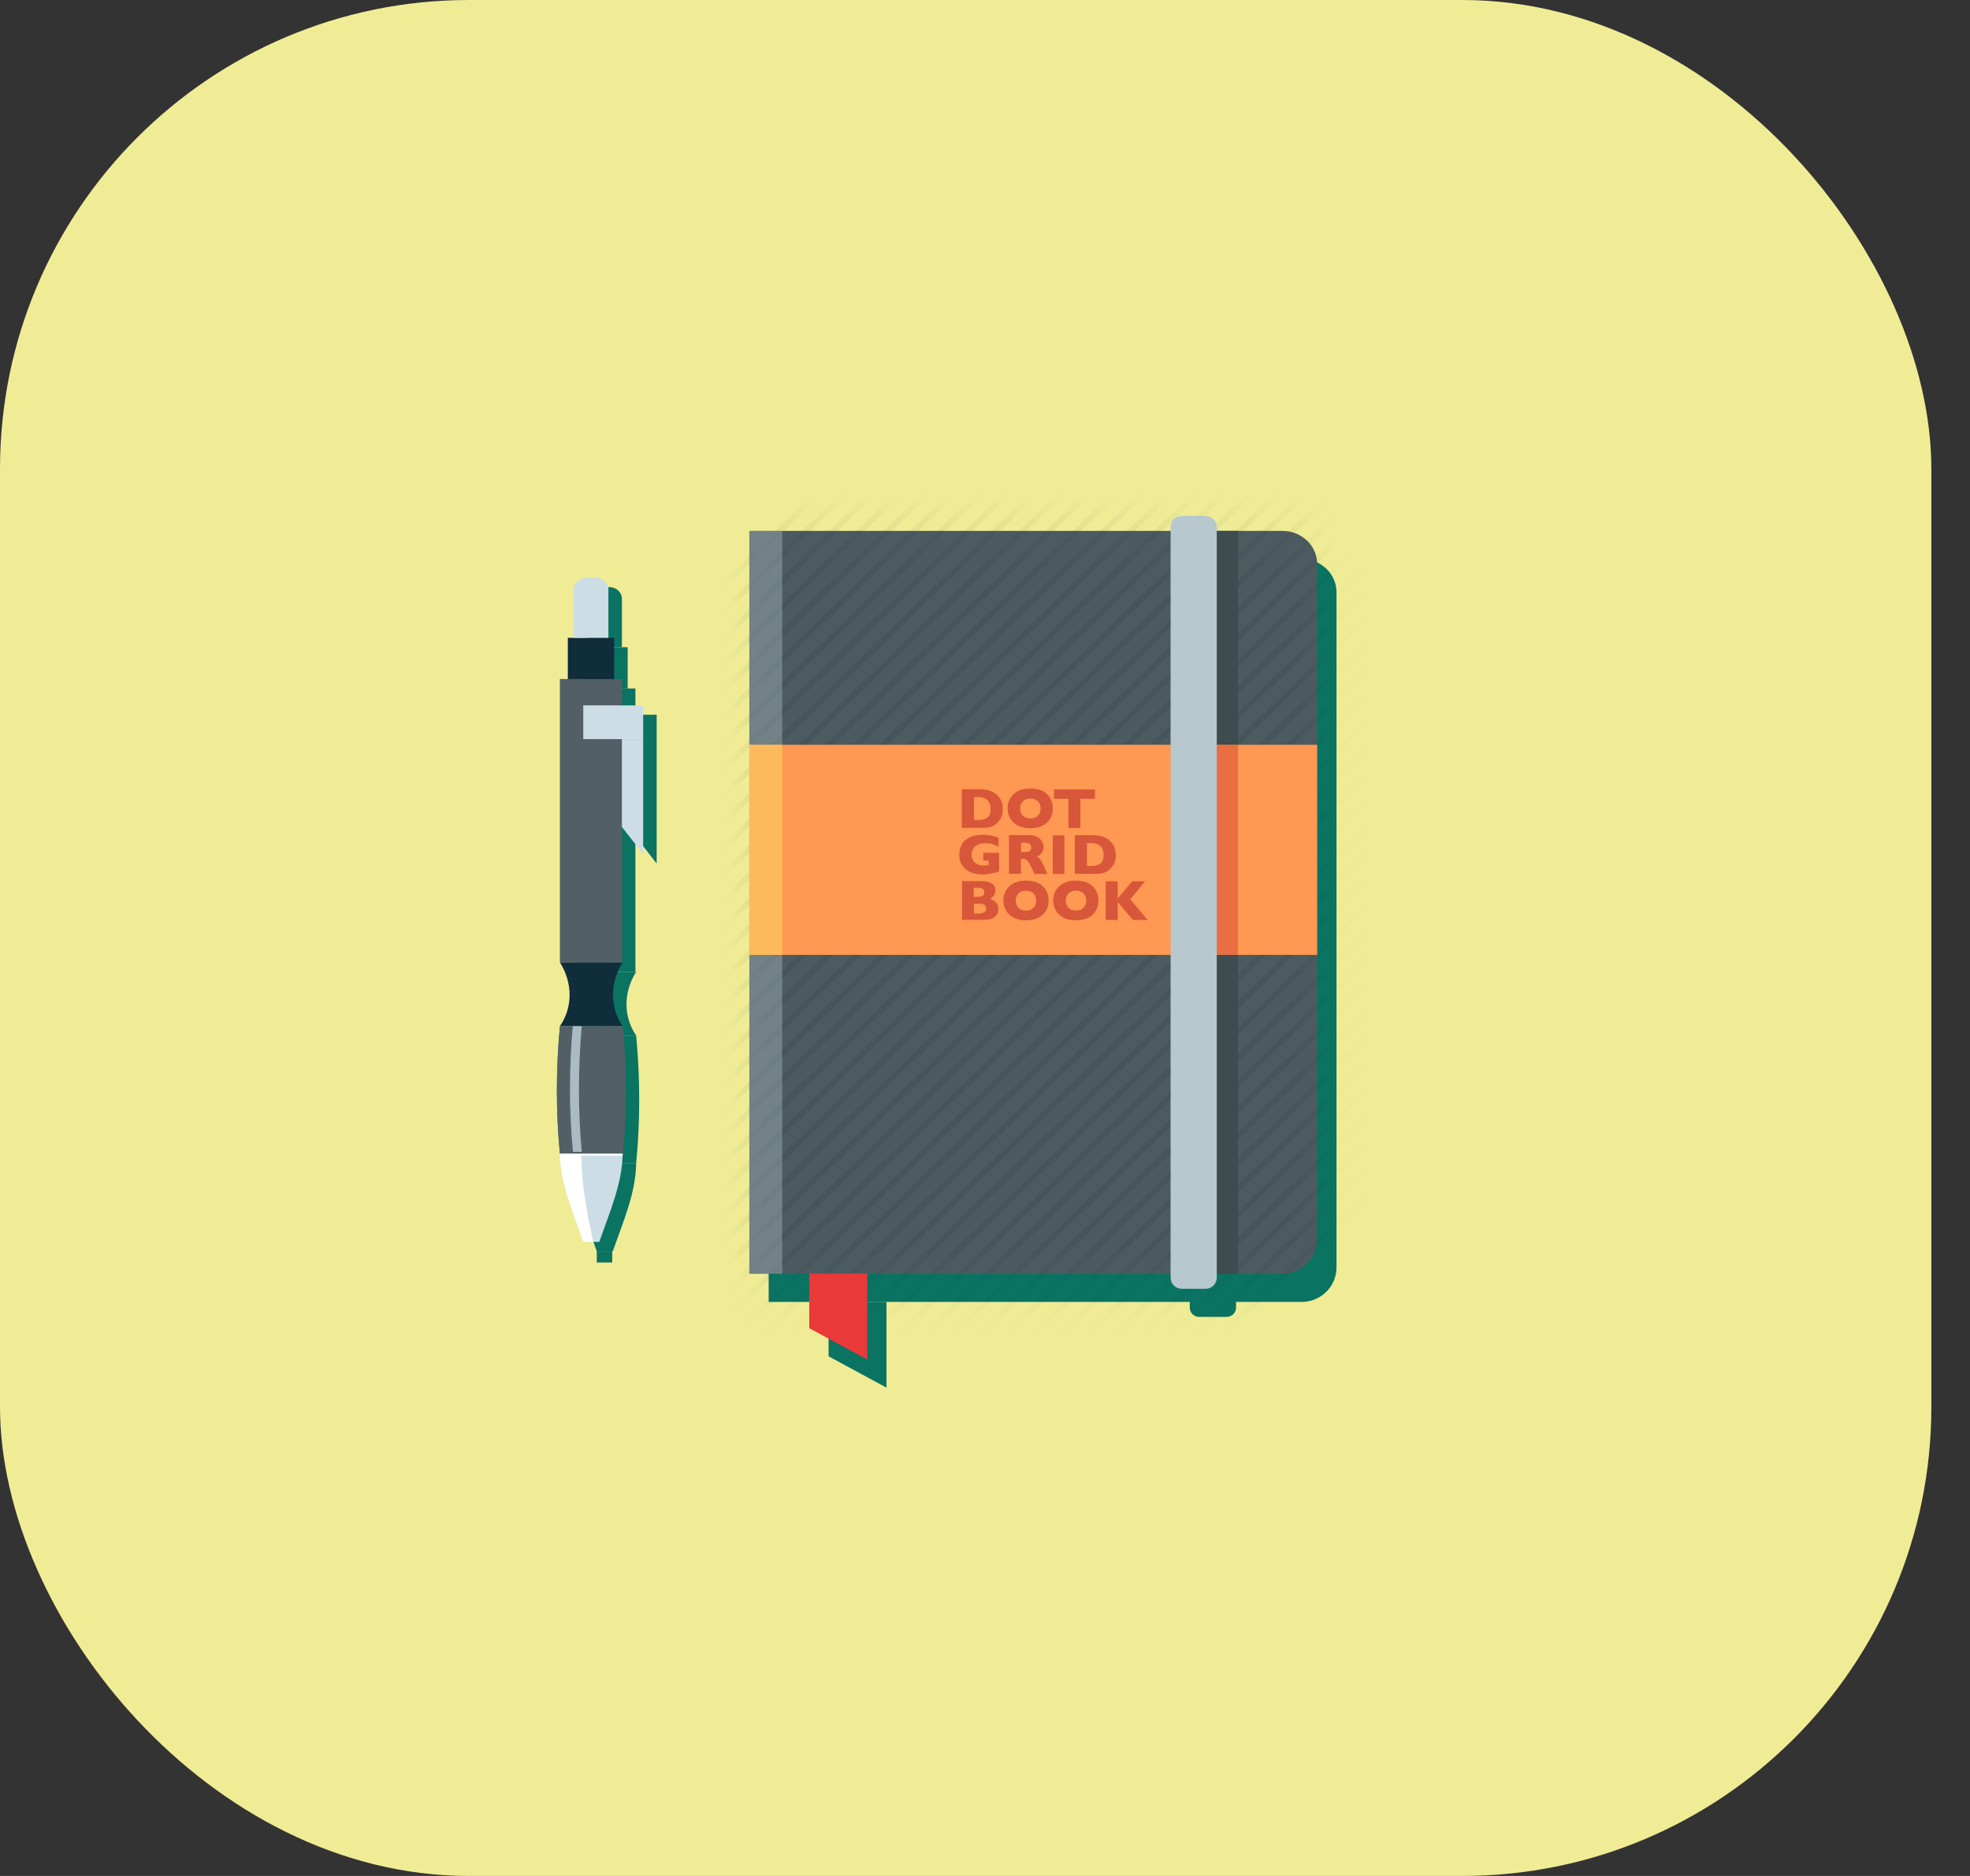 <svg width="42" height="40" viewBox="0 0 42 40" fill="none" xmlns="http://www.w3.org/2000/svg">
<rect x="0" y="0" width="42" height="40" fill="#333333" stroke="none"/>
<g clip-path="url(#clip0_43_1084)">
<path d="M41.176 0H0V40H41.176V0Z" fill="#F0EC95"/>
<path d="M27.753 27.76H16.388V11.92H27.753C28.161 11.92 28.494 12.232 28.494 12.628V27.028C28.494 27.428 28.161 27.76 27.753 27.76Z" fill="#0A7362"/>
<path d="M26.147 28.08H25.571C25.455 28.08 25.365 27.992 25.365 27.88V11.8C25.365 11.688 25.455 11.6 25.571 11.6H26.147C26.262 11.6 26.353 11.688 26.353 11.8V27.88C26.353 27.992 26.262 28.08 26.147 28.08Z" fill="#0A7362"/>
<path d="M18.9 29.588L17.665 28.92V27.76H18.9V29.588Z" fill="#0A7362"/>
<path d="M27.341 27.16H15.976V11.32H27.341C27.749 11.32 28.082 11.632 28.082 12.028V26.428C28.082 26.828 27.749 27.16 27.341 27.16Z" fill="#4C5B60"/>
<mask id="mask0_43_1084" style="mask-type:alpha" maskUnits="userSpaceOnUse" x="15" y="11" width="14" height="17">
<path d="M27.341 27.24H15.976V11.4H27.341C27.749 11.4 28.082 11.712 28.082 12.108V26.508C28.082 26.908 27.749 27.24 27.341 27.24Z" fill="white"/>
</mask>
<g mask="url(#mask0_43_1084)">
<path opacity="0.11" d="M14.922 39.344C14.906 39.344 14.889 39.34 14.877 39.328C14.852 39.304 14.852 39.268 14.877 39.244L29.058 25.472C29.083 25.448 29.12 25.448 29.145 25.472C29.169 25.496 29.169 25.532 29.145 25.556L14.968 39.328C14.955 39.34 14.939 39.344 14.922 39.344Z" fill="#102D3B"/>
<path opacity="0.11" d="M14.922 38.784C14.906 38.784 14.889 38.78 14.877 38.768C14.852 38.744 14.852 38.708 14.877 38.684L29.058 24.912C29.083 24.888 29.12 24.888 29.145 24.912C29.169 24.936 29.169 24.972 29.145 24.996L14.968 38.768C14.955 38.78 14.939 38.784 14.922 38.784Z" fill="#102D3B"/>
<path opacity="0.11" d="M14.922 38.224C14.906 38.224 14.889 38.22 14.877 38.208C14.852 38.184 14.852 38.148 14.877 38.124L29.058 24.352C29.083 24.328 29.12 24.328 29.145 24.352C29.169 24.376 29.169 24.412 29.145 24.436L14.968 38.208C14.955 38.22 14.939 38.224 14.922 38.224Z" fill="#102D3B"/>
<path opacity="0.11" d="M14.922 37.664C14.906 37.664 14.889 37.66 14.877 37.648C14.852 37.624 14.852 37.588 14.877 37.564L29.058 23.792C29.083 23.768 29.12 23.768 29.145 23.792C29.169 23.816 29.169 23.852 29.145 23.876L14.968 37.648C14.955 37.66 14.939 37.664 14.922 37.664Z" fill="#102D3B"/>
<path opacity="0.11" d="M14.922 37.104C14.906 37.104 14.889 37.1 14.877 37.088C14.852 37.064 14.852 37.028 14.877 37.004L29.058 23.232C29.083 23.208 29.12 23.208 29.145 23.232C29.169 23.256 29.169 23.292 29.145 23.316L14.968 37.088C14.955 37.1 14.939 37.104 14.922 37.104Z" fill="#102D3B"/>
<path opacity="0.11" d="M14.922 36.544C14.906 36.544 14.889 36.54 14.877 36.528C14.852 36.504 14.852 36.468 14.877 36.444L29.058 22.672C29.083 22.648 29.12 22.648 29.145 22.672C29.169 22.696 29.169 22.732 29.145 22.756L14.968 36.528C14.955 36.54 14.939 36.544 14.922 36.544Z" fill="#102D3B"/>
<path opacity="0.11" d="M14.922 35.984C14.906 35.984 14.889 35.98 14.877 35.968C14.852 35.944 14.852 35.908 14.877 35.884L29.058 22.112C29.083 22.088 29.12 22.088 29.145 22.112C29.169 22.136 29.169 22.172 29.145 22.196L14.968 35.968C14.955 35.98 14.939 35.984 14.922 35.984Z" fill="#102D3B"/>
<path opacity="0.11" d="M14.922 35.424C14.906 35.424 14.889 35.42 14.877 35.408C14.852 35.384 14.852 35.348 14.877 35.324L29.058 21.552C29.083 21.528 29.12 21.528 29.145 21.552C29.169 21.576 29.169 21.612 29.145 21.636L14.968 35.408C14.955 35.42 14.939 35.424 14.922 35.424Z" fill="#102D3B"/>
<path opacity="0.11" d="M14.922 34.864C14.906 34.864 14.889 34.86 14.877 34.848C14.852 34.824 14.852 34.788 14.877 34.764L29.058 20.992C29.083 20.968 29.12 20.968 29.145 20.992C29.169 21.016 29.169 21.052 29.145 21.076L14.968 34.848C14.955 34.86 14.939 34.864 14.922 34.864Z" fill="#102D3B"/>
<path opacity="0.11" d="M14.922 34.304C14.906 34.304 14.889 34.3 14.877 34.288C14.852 34.264 14.852 34.228 14.877 34.204L29.058 20.432C29.083 20.408 29.12 20.408 29.145 20.432C29.169 20.456 29.169 20.492 29.145 20.516L14.968 34.288C14.955 34.3 14.939 34.304 14.922 34.304Z" fill="#102D3B"/>
<path opacity="0.11" d="M14.922 33.744C14.906 33.744 14.889 33.74 14.877 33.728C14.852 33.704 14.852 33.668 14.877 33.644L29.058 19.872C29.083 19.848 29.12 19.848 29.145 19.872C29.169 19.896 29.169 19.932 29.145 19.956L14.968 33.728C14.955 33.74 14.939 33.744 14.922 33.744Z" fill="#102D3B"/>
<path opacity="0.11" d="M14.922 33.184C14.906 33.184 14.889 33.18 14.877 33.168C14.852 33.144 14.852 33.108 14.877 33.084L29.058 19.312C29.083 19.288 29.12 19.288 29.145 19.312C29.169 19.336 29.169 19.372 29.145 19.396L14.968 33.168C14.955 33.18 14.939 33.184 14.922 33.184Z" fill="#102D3B"/>
<path opacity="0.11" d="M14.922 32.624C14.906 32.624 14.889 32.62 14.877 32.608C14.852 32.584 14.852 32.548 14.877 32.524L29.058 18.752C29.083 18.728 29.12 18.728 29.145 18.752C29.169 18.776 29.169 18.812 29.145 18.836L14.968 32.608C14.955 32.62 14.939 32.624 14.922 32.624Z" fill="#102D3B"/>
<path opacity="0.11" d="M14.922 32.064C14.906 32.064 14.889 32.06 14.877 32.048C14.852 32.024 14.852 31.988 14.877 31.964L29.058 18.192C29.083 18.168 29.12 18.168 29.145 18.192C29.169 18.216 29.169 18.252 29.145 18.276L14.968 32.048C14.955 32.06 14.939 32.064 14.922 32.064Z" fill="#102D3B"/>
<path opacity="0.11" d="M14.922 31.504C14.906 31.504 14.889 31.5 14.877 31.488C14.852 31.464 14.852 31.428 14.877 31.404L29.058 17.632C29.083 17.608 29.12 17.608 29.145 17.632C29.169 17.656 29.169 17.692 29.145 17.716L14.968 31.488C14.955 31.5 14.939 31.504 14.922 31.504Z" fill="#102D3B"/>
<path opacity="0.11" d="M14.922 30.944C14.906 30.944 14.889 30.94 14.877 30.928C14.852 30.904 14.852 30.868 14.877 30.844L29.058 17.072C29.083 17.048 29.12 17.048 29.145 17.072C29.169 17.096 29.169 17.132 29.145 17.156L14.968 30.928C14.955 30.94 14.939 30.944 14.922 30.944Z" fill="#102D3B"/>
<path opacity="0.11" d="M14.922 30.384C14.906 30.384 14.889 30.38 14.877 30.368C14.852 30.344 14.852 30.308 14.877 30.284L29.058 16.512C29.083 16.488 29.12 16.488 29.145 16.512C29.169 16.536 29.169 16.572 29.145 16.596L14.968 30.368C14.955 30.38 14.939 30.384 14.922 30.384Z" fill="#102D3B"/>
<path opacity="0.11" d="M14.922 29.824C14.906 29.824 14.889 29.82 14.877 29.808C14.852 29.784 14.852 29.748 14.877 29.724L29.058 15.952C29.083 15.928 29.12 15.928 29.145 15.952C29.169 15.976 29.169 16.012 29.145 16.036L14.968 29.808C14.955 29.82 14.939 29.824 14.922 29.824Z" fill="#102D3B"/>
<path opacity="0.11" d="M14.922 29.264C14.906 29.264 14.889 29.26 14.877 29.248C14.852 29.224 14.852 29.188 14.877 29.164L29.058 15.392C29.083 15.368 29.12 15.368 29.145 15.392C29.169 15.416 29.169 15.452 29.145 15.476L14.968 29.248C14.955 29.26 14.939 29.264 14.922 29.264Z" fill="#102D3B"/>
<path opacity="0.11" d="M14.922 28.704C14.906 28.704 14.889 28.7 14.877 28.688C14.852 28.664 14.852 28.628 14.877 28.604L29.058 14.832C29.083 14.808 29.12 14.808 29.145 14.832C29.169 14.856 29.169 14.892 29.145 14.916L14.968 28.688C14.955 28.7 14.939 28.704 14.922 28.704Z" fill="#102D3B"/>
<path opacity="0.11" d="M14.922 28.144C14.906 28.144 14.889 28.14 14.877 28.128C14.852 28.104 14.852 28.068 14.877 28.044L29.058 14.272C29.083 14.248 29.12 14.248 29.145 14.272C29.169 14.296 29.169 14.332 29.145 14.356L14.968 28.128C14.955 28.14 14.939 28.144 14.922 28.144Z" fill="#102D3B"/>
<path opacity="0.11" d="M14.922 27.584C14.906 27.584 14.889 27.58 14.877 27.568C14.852 27.544 14.852 27.508 14.877 27.484L29.058 13.712C29.083 13.688 29.12 13.688 29.145 13.712C29.169 13.736 29.169 13.772 29.145 13.796L14.968 27.568C14.955 27.58 14.939 27.584 14.922 27.584Z" fill="#102D3B"/>
<path opacity="0.11" d="M14.922 27.024C14.906 27.024 14.889 27.02 14.877 27.008C14.852 26.984 14.852 26.948 14.877 26.924L29.058 13.152C29.083 13.128 29.12 13.128 29.145 13.152C29.169 13.176 29.169 13.212 29.145 13.236L14.968 27.008C14.955 27.02 14.939 27.024 14.922 27.024Z" fill="#102D3B"/>
<path opacity="0.11" d="M14.922 26.464C14.906 26.464 14.889 26.46 14.877 26.448C14.852 26.424 14.852 26.388 14.877 26.364L29.058 12.592C29.083 12.568 29.12 12.568 29.145 12.592C29.169 12.616 29.169 12.652 29.145 12.676L14.968 26.448C14.955 26.46 14.939 26.464 14.922 26.464Z" fill="#102D3B"/>
<path opacity="0.11" d="M14.922 25.904C14.906 25.904 14.889 25.9 14.877 25.888C14.852 25.864 14.852 25.828 14.877 25.804L29.058 12.032C29.083 12.008 29.12 12.008 29.145 12.032C29.169 12.056 29.169 12.092 29.145 12.116L14.968 25.888C14.955 25.9 14.939 25.904 14.922 25.904Z" fill="#102D3B"/>
<path opacity="0.11" d="M14.922 25.344C14.906 25.344 14.889 25.34 14.877 25.328C14.852 25.304 14.852 25.268 14.877 25.244L29.058 11.472C29.083 11.448 29.12 11.448 29.145 11.472C29.169 11.496 29.169 11.532 29.145 11.556L14.968 25.328C14.955 25.34 14.939 25.344 14.922 25.344Z" fill="#102D3B"/>
<path opacity="0.11" d="M14.922 24.784C14.906 24.784 14.889 24.78 14.877 24.768C14.852 24.744 14.852 24.708 14.877 24.684L29.058 10.912C29.083 10.888 29.12 10.888 29.145 10.912C29.169 10.936 29.169 10.972 29.145 10.996L14.968 24.768C14.955 24.78 14.939 24.784 14.922 24.784Z" fill="#102D3B"/>
<path opacity="0.11" d="M14.922 24.224C14.906 24.224 14.889 24.22 14.877 24.208C14.852 24.184 14.852 24.148 14.877 24.124L29.058 10.352C29.083 10.328 29.12 10.328 29.145 10.352C29.169 10.376 29.169 10.412 29.145 10.436L14.968 24.208C14.955 24.22 14.939 24.224 14.922 24.224Z" fill="#102D3B"/>
<path opacity="0.11" d="M14.922 23.664C14.906 23.664 14.889 23.66 14.877 23.648C14.852 23.624 14.852 23.588 14.877 23.564L29.058 9.792C29.083 9.768 29.12 9.768 29.145 9.792C29.169 9.816 29.169 9.852 29.145 9.876L14.968 23.648C14.955 23.66 14.939 23.664 14.922 23.664Z" fill="#102D3B"/>
<path opacity="0.11" d="M14.922 23.104C14.906 23.104 14.889 23.1 14.877 23.088C14.852 23.064 14.852 23.028 14.877 23.004L29.058 9.232C29.083 9.208 29.12 9.208 29.145 9.232C29.169 9.256 29.169 9.292 29.145 9.316L14.968 23.088C14.955 23.1 14.939 23.104 14.922 23.104Z" fill="#102D3B"/>
<path opacity="0.11" d="M14.922 22.544C14.906 22.544 14.889 22.54 14.877 22.528C14.852 22.504 14.852 22.468 14.877 22.444L29.058 8.672C29.083 8.648 29.12 8.648 29.145 8.672C29.169 8.696 29.169 8.732 29.145 8.756L14.968 22.528C14.955 22.54 14.939 22.544 14.922 22.544Z" fill="#102D3B"/>
<path opacity="0.11" d="M14.922 21.984C14.906 21.984 14.889 21.98 14.877 21.968C14.852 21.944 14.852 21.908 14.877 21.884L29.058 8.112C29.083 8.088 29.12 8.088 29.145 8.112C29.169 8.136 29.169 8.172 29.145 8.196L14.968 21.968C14.955 21.98 14.939 21.984 14.922 21.984Z" fill="#102D3B"/>
<path opacity="0.11" d="M14.922 21.424C14.906 21.424 14.889 21.42 14.877 21.408C14.852 21.384 14.852 21.348 14.877 21.324L29.058 7.552C29.083 7.528 29.12 7.528 29.145 7.552C29.169 7.576 29.169 7.612 29.145 7.636L14.968 21.408C14.955 21.42 14.939 21.424 14.922 21.424Z" fill="#102D3B"/>
<path opacity="0.11" d="M14.922 20.864C14.906 20.864 14.889 20.86 14.877 20.848C14.852 20.824 14.852 20.788 14.877 20.764L29.058 6.992C29.083 6.968 29.12 6.968 29.145 6.992C29.169 7.016 29.169 7.052 29.145 7.076L14.968 20.848C14.955 20.86 14.939 20.864 14.922 20.864Z" fill="#102D3B"/>
<path opacity="0.11" d="M14.922 20.304C14.906 20.304 14.889 20.3 14.877 20.288C14.852 20.264 14.852 20.228 14.877 20.204L29.058 6.432C29.083 6.408 29.12 6.408 29.145 6.432C29.169 6.456 29.169 6.492 29.145 6.516L14.968 20.288C14.955 20.3 14.939 20.304 14.922 20.304Z" fill="#102D3B"/>
<path opacity="0.11" d="M14.922 19.744C14.906 19.744 14.889 19.74 14.877 19.728C14.852 19.704 14.852 19.668 14.877 19.644L29.058 5.872C29.083 5.848 29.12 5.848 29.145 5.872C29.169 5.896 29.169 5.932 29.145 5.956L14.968 19.728C14.955 19.74 14.939 19.744 14.922 19.744Z" fill="#102D3B"/>
<path opacity="0.11" d="M14.922 19.184C14.906 19.184 14.889 19.18 14.877 19.168C14.852 19.144 14.852 19.108 14.877 19.084L29.058 5.312C29.083 5.288 29.12 5.288 29.145 5.312C29.169 5.336 29.169 5.372 29.145 5.396L14.968 19.168C14.955 19.18 14.939 19.184 14.922 19.184Z" fill="#102D3B"/>
<path opacity="0.11" d="M14.922 18.624C14.906 18.624 14.889 18.62 14.877 18.608C14.852 18.584 14.852 18.548 14.877 18.524L29.058 4.748C29.083 4.724 29.12 4.724 29.145 4.748C29.169 4.772 29.169 4.808 29.145 4.832L14.968 18.608C14.955 18.62 14.939 18.624 14.922 18.624Z" fill="#102D3B"/>
<path opacity="0.11" d="M14.922 18.064C14.906 18.064 14.889 18.06 14.877 18.048C14.852 18.024 14.852 17.988 14.877 17.964L29.058 4.188C29.083 4.164 29.12 4.164 29.145 4.188C29.169 4.212 29.169 4.248 29.145 4.272L14.968 18.048C14.955 18.06 14.939 18.064 14.922 18.064Z" fill="#102D3B"/>
<path opacity="0.11" d="M14.922 17.504C14.906 17.504 14.889 17.5 14.877 17.488C14.852 17.464 14.852 17.428 14.877 17.404L29.058 3.624C29.083 3.6 29.12 3.6 29.145 3.624C29.169 3.648 29.169 3.684 29.145 3.708L14.968 17.488C14.955 17.5 14.939 17.504 14.922 17.504Z" fill="#102D3B"/>
<path opacity="0.11" d="M14.922 16.944C14.906 16.944 14.889 16.94 14.877 16.928C14.852 16.904 14.852 16.868 14.877 16.844L29.058 3.064C29.083 3.04 29.12 3.04 29.145 3.064C29.169 3.088 29.169 3.124 29.145 3.148L14.968 16.928C14.955 16.94 14.939 16.944 14.922 16.944Z" fill="#102D3B"/>
<path opacity="0.11" d="M14.922 16.384C14.906 16.384 14.889 16.38 14.877 16.368C14.852 16.344 14.852 16.308 14.877 16.284L29.058 2.504C29.083 2.48 29.12 2.48 29.145 2.504C29.169 2.528 29.169 2.564 29.145 2.588L14.968 16.368C14.955 16.38 14.939 16.384 14.922 16.384Z" fill="#102D3B"/>
<path opacity="0.11" d="M14.922 15.824C14.906 15.824 14.889 15.82 14.877 15.808C14.852 15.784 14.852 15.748 14.877 15.724L29.058 1.944C29.083 1.92 29.12 1.92 29.145 1.944C29.169 1.968 29.169 2.004 29.145 2.028L14.968 15.808C14.955 15.82 14.939 15.824 14.922 15.824Z" fill="#102D3B"/>
<path opacity="0.11" d="M14.922 15.264C14.906 15.264 14.889 15.26 14.877 15.248C14.852 15.224 14.852 15.188 14.877 15.164L29.058 1.384C29.083 1.36 29.12 1.36 29.145 1.384C29.169 1.408 29.169 1.444 29.145 1.468L14.968 15.248C14.955 15.26 14.939 15.264 14.922 15.264Z" fill="#102D3B"/>
<path opacity="0.11" d="M14.922 14.704C14.906 14.704 14.889 14.7 14.877 14.688C14.852 14.664 14.852 14.628 14.877 14.604L29.058 0.824C29.083 0.8 29.12 0.8 29.145 0.824C29.169 0.848 29.169 0.884 29.145 0.908L14.968 14.688C14.955 14.7 14.939 14.704 14.922 14.704Z" fill="#102D3B"/>
<path opacity="0.11" d="M14.922 14.144C14.906 14.144 14.889 14.14 14.877 14.128C14.852 14.104 14.852 14.068 14.877 14.044L29.058 0.264C29.083 0.24 29.12 0.24 29.145 0.264C29.169 0.288 29.169 0.324 29.145 0.348L14.968 14.128C14.955 14.14 14.939 14.144 14.922 14.144Z" fill="#102D3B"/>
<path opacity="0.11" d="M14.922 13.584C14.906 13.584 14.889 13.58 14.877 13.568C14.852 13.544 14.852 13.508 14.877 13.484L27.757 0.964C27.782 0.94 27.819 0.94 27.843 0.964C27.868 0.988 27.868 1.024 27.843 1.048L14.968 13.568C14.955 13.58 14.939 13.584 14.922 13.584Z" fill="#102D3B"/>
<path opacity="0.11" d="M14.922 13.024C14.906 13.024 14.889 13.02 14.877 13.008C14.852 12.984 14.852 12.948 14.877 12.924L26.958 1.184C26.983 1.16 27.02 1.16 27.045 1.184C27.069 1.208 27.069 1.244 27.045 1.268L14.968 13.008C14.955 13.02 14.939 13.024 14.922 13.024Z" fill="#102D3B"/>
</g>
<path d="M26.394 11.32H25.406V27.16H26.394V11.32Z" fill="#3E4B4F"/>
<path opacity="0.3" d="M16.677 11.32H15.976V27.16H16.677V11.32Z" fill="#CCDDE5"/>
<path d="M28.082 15.88H15.976V20.36H28.082V15.88Z" fill="#FF9852"/>
<path d="M21.379 17.256C21.379 17.34 21.362 17.408 21.329 17.46C21.297 17.512 21.259 17.552 21.218 17.584C21.157 17.632 21.074 17.652 20.963 17.652H20.506V16.828H20.86C20.913 16.828 20.959 16.832 20.996 16.836C21.033 16.84 21.066 16.848 21.099 16.86C21.132 16.872 21.157 16.88 21.177 16.892C21.198 16.904 21.218 16.916 21.235 16.932C21.264 16.956 21.288 16.984 21.309 17.012C21.329 17.04 21.35 17.08 21.362 17.12C21.375 17.164 21.379 17.208 21.379 17.256ZM21.119 17.248C21.119 17.18 21.107 17.128 21.078 17.092C21.053 17.056 21.021 17.028 20.983 17.016C20.947 17.004 20.909 16.996 20.872 16.996H20.765V17.484H20.872C20.938 17.484 20.996 17.468 21.045 17.436C21.095 17.404 21.119 17.344 21.119 17.248Z" fill="#D85639"/>
<path d="M22.445 17.24C22.445 17.316 22.429 17.388 22.392 17.452C22.355 17.516 22.301 17.568 22.227 17.604C22.153 17.64 22.067 17.66 21.963 17.66C21.861 17.66 21.77 17.64 21.696 17.6C21.622 17.56 21.568 17.508 21.535 17.444C21.498 17.38 21.482 17.312 21.482 17.236C21.482 17.16 21.498 17.092 21.535 17.028C21.572 16.964 21.626 16.912 21.696 16.872C21.77 16.832 21.857 16.812 21.963 16.812C22.042 16.812 22.112 16.824 22.174 16.844C22.235 16.864 22.285 16.896 22.326 16.936C22.367 16.976 22.396 17.02 22.416 17.072C22.437 17.124 22.445 17.184 22.445 17.24ZM22.186 17.24C22.186 17.208 22.182 17.18 22.174 17.156C22.165 17.132 22.149 17.108 22.132 17.088C22.112 17.068 22.091 17.056 22.062 17.044C22.034 17.032 22.005 17.028 21.968 17.028C21.898 17.028 21.844 17.048 21.807 17.088C21.77 17.128 21.749 17.176 21.749 17.24C21.749 17.304 21.77 17.352 21.807 17.392C21.848 17.432 21.902 17.452 21.968 17.452C22.013 17.452 22.054 17.444 22.087 17.424C22.12 17.404 22.145 17.38 22.161 17.348C22.174 17.32 22.186 17.284 22.186 17.24Z" fill="#D85639"/>
<path d="M23.343 17.032H23.034V17.656H22.779V17.032H22.47V16.832H23.347L23.343 17.032Z" fill="#D85639"/>
<path d="M21.309 18.576C21.292 18.584 21.276 18.588 21.264 18.592C21.251 18.596 21.239 18.6 21.227 18.604C21.214 18.608 21.198 18.612 21.173 18.616C21.136 18.624 21.095 18.632 21.058 18.636C21.021 18.64 20.979 18.644 20.934 18.644C20.848 18.644 20.769 18.628 20.695 18.6C20.621 18.568 20.564 18.524 20.518 18.46C20.473 18.396 20.452 18.316 20.452 18.224C20.452 18.164 20.465 18.104 20.485 18.048C20.506 17.992 20.543 17.944 20.588 17.908C20.625 17.88 20.666 17.856 20.703 17.84C20.745 17.824 20.782 17.816 20.819 17.808C20.856 17.804 20.897 17.8 20.942 17.8C21.017 17.8 21.078 17.804 21.128 17.816C21.177 17.828 21.231 17.84 21.288 17.86V18.056C21.251 18.036 21.21 18.016 21.165 18C21.123 17.984 21.07 17.98 21.004 17.98C20.93 17.98 20.872 17.992 20.827 18.02C20.782 18.048 20.753 18.08 20.736 18.116C20.72 18.152 20.712 18.192 20.712 18.224C20.712 18.264 20.72 18.304 20.741 18.34C20.761 18.376 20.79 18.404 20.831 18.424C20.872 18.444 20.922 18.456 20.975 18.456C21.008 18.456 21.041 18.452 21.078 18.444V18.348H20.963V18.184H21.301V18.576H21.309Z" fill="#D85639"/>
<path d="M22.33 18.636H22.054L21.988 18.488C21.963 18.436 21.943 18.396 21.922 18.372C21.902 18.348 21.885 18.332 21.865 18.324C21.844 18.316 21.823 18.312 21.795 18.312H21.766V18.632H21.511V17.808H21.947C22.017 17.808 22.075 17.82 22.12 17.848C22.165 17.876 22.198 17.908 22.219 17.948C22.239 17.988 22.248 18.024 22.248 18.06C22.248 18.1 22.239 18.136 22.223 18.164C22.206 18.192 22.19 18.212 22.169 18.228C22.153 18.24 22.132 18.252 22.108 18.264C22.137 18.28 22.157 18.296 22.174 18.32C22.19 18.344 22.215 18.384 22.248 18.448L22.33 18.636ZM21.984 18.072C21.984 18.032 21.972 18.008 21.947 17.992C21.922 17.976 21.881 17.968 21.823 17.968H21.77V18.168H21.823C21.885 18.168 21.931 18.16 21.951 18.148C21.972 18.136 21.984 18.108 21.984 18.072Z" fill="#D85639"/>
<path d="M22.693 18.636H22.445V17.812H22.693V18.636Z" fill="#D85639"/>
<path d="M23.788 18.236C23.788 18.32 23.771 18.388 23.738 18.44C23.705 18.492 23.668 18.532 23.627 18.564C23.565 18.612 23.483 18.632 23.372 18.632H22.915V17.808H23.269C23.322 17.808 23.368 17.812 23.405 17.816C23.442 17.82 23.475 17.828 23.508 17.84C23.541 17.852 23.565 17.86 23.586 17.872C23.607 17.884 23.627 17.896 23.643 17.912C23.672 17.936 23.697 17.964 23.718 17.992C23.738 18.02 23.759 18.06 23.771 18.1C23.779 18.144 23.788 18.188 23.788 18.236ZM23.528 18.228C23.528 18.16 23.516 18.108 23.487 18.072C23.462 18.036 23.429 18.008 23.392 17.996C23.355 17.984 23.318 17.976 23.281 17.976H23.174V18.464H23.281C23.347 18.464 23.405 18.448 23.454 18.416C23.503 18.384 23.528 18.324 23.528 18.228Z" fill="#D85639"/>
<path d="M21.284 19.38C21.284 19.452 21.259 19.508 21.21 19.548C21.161 19.592 21.091 19.612 21 19.612H20.51V18.788H20.918C20.971 18.788 21.017 18.792 21.058 18.804C21.099 18.812 21.128 18.828 21.152 18.844C21.177 18.86 21.194 18.88 21.206 18.904C21.218 18.928 21.222 18.952 21.222 18.98C21.222 19.012 21.218 19.036 21.206 19.064C21.194 19.092 21.177 19.112 21.161 19.128C21.144 19.144 21.124 19.156 21.107 19.164C21.165 19.188 21.21 19.216 21.239 19.248C21.268 19.28 21.284 19.328 21.284 19.38ZM20.984 19.028C20.984 18.988 20.971 18.964 20.942 18.948C20.914 18.932 20.872 18.928 20.815 18.928H20.761V19.124H20.815C20.872 19.124 20.914 19.116 20.942 19.104C20.971 19.096 20.984 19.068 20.984 19.028ZM21.025 19.372C21.025 19.3 20.971 19.268 20.868 19.268H20.765V19.48H20.868C20.975 19.476 21.025 19.44 21.025 19.372Z" fill="#D85639"/>
<path d="M22.355 19.204C22.355 19.28 22.338 19.352 22.301 19.416C22.264 19.48 22.211 19.532 22.137 19.568C22.062 19.604 21.976 19.624 21.873 19.624C21.77 19.624 21.679 19.604 21.605 19.564C21.531 19.524 21.478 19.472 21.445 19.408C21.408 19.344 21.391 19.276 21.391 19.2C21.391 19.124 21.408 19.056 21.445 18.992C21.482 18.928 21.535 18.876 21.605 18.836C21.679 18.796 21.766 18.776 21.873 18.776C21.951 18.776 22.021 18.788 22.083 18.808C22.145 18.828 22.194 18.86 22.235 18.9C22.276 18.94 22.305 18.984 22.326 19.036C22.346 19.088 22.355 19.144 22.355 19.204ZM22.091 19.204C22.091 19.172 22.087 19.144 22.079 19.12C22.071 19.096 22.054 19.072 22.038 19.052C22.017 19.032 21.997 19.02 21.968 19.008C21.939 18.996 21.91 18.992 21.873 18.992C21.803 18.992 21.749 19.012 21.712 19.052C21.675 19.092 21.655 19.14 21.655 19.204C21.655 19.268 21.675 19.316 21.712 19.356C21.753 19.396 21.807 19.416 21.873 19.416C21.918 19.416 21.959 19.408 21.992 19.388C22.025 19.368 22.05 19.344 22.067 19.312C22.083 19.28 22.091 19.244 22.091 19.204Z" fill="#D85639"/>
<path d="M23.417 19.204C23.417 19.28 23.401 19.352 23.364 19.416C23.326 19.48 23.273 19.532 23.199 19.568C23.125 19.604 23.038 19.624 22.935 19.624C22.832 19.624 22.742 19.604 22.668 19.564C22.594 19.524 22.54 19.472 22.507 19.408C22.47 19.344 22.454 19.276 22.454 19.2C22.454 19.124 22.47 19.056 22.507 18.992C22.544 18.928 22.598 18.876 22.668 18.836C22.742 18.796 22.828 18.776 22.935 18.776C23.014 18.776 23.084 18.788 23.145 18.808C23.207 18.828 23.256 18.86 23.298 18.9C23.339 18.94 23.368 18.984 23.388 19.036C23.409 19.088 23.417 19.144 23.417 19.204ZM23.158 19.204C23.158 19.172 23.154 19.144 23.145 19.12C23.137 19.096 23.121 19.072 23.104 19.052C23.084 19.032 23.063 19.02 23.034 19.008C23.005 18.996 22.977 18.992 22.939 18.992C22.869 18.992 22.816 19.012 22.779 19.052C22.742 19.092 22.721 19.14 22.721 19.204C22.721 19.268 22.742 19.316 22.779 19.356C22.82 19.396 22.874 19.416 22.939 19.416C22.985 19.416 23.026 19.408 23.059 19.388C23.092 19.368 23.116 19.344 23.133 19.312C23.149 19.28 23.158 19.244 23.158 19.204Z" fill="#D85639"/>
<path d="M24.467 19.616H24.154L23.829 19.232V19.616H23.573V18.792H23.829V19.16L24.138 18.792H24.413L24.096 19.176L24.467 19.616Z" fill="#D85639"/>
<path d="M16.677 15.88H15.976V20.36H16.677V15.88Z" fill="#FDBA5D"/>
<path opacity="0.61" d="M26.394 15.88H25.694V20.36H26.394V15.88Z" fill="#D85639"/>
<path d="M25.702 27.48H25.196C25.064 27.48 24.957 27.376 24.957 27.248V11.232C24.957 11.104 25.064 11 25.196 11H25.702C25.834 11 25.941 11.104 25.941 11.232V27.244C25.941 27.376 25.834 27.48 25.702 27.48Z" fill="#B7C8CE"/>
<path d="M18.488 28.988L17.253 28.32V27.16H18.488V28.988Z" fill="#EA3939"/>
<path opacity="0.62" d="M18.488 27.16H17.253V27.612H18.488V27.16Z" fill="#EA3939"/>
<path d="M13.547 14.68H12.229V20.72H13.547V14.68Z" fill="#0A7362"/>
<path d="M13.563 24.8C13.119 24.8 12.67 24.8 12.225 24.8C12.139 23.92 12.139 23 12.225 22.08C12.67 22.08 13.119 22.08 13.563 22.08C13.65 23 13.65 23.92 13.563 24.8Z" fill="#0A7362"/>
<path d="M13.563 22.08C13.119 22.08 12.67 22.08 12.225 22.08C12.501 21.68 12.501 21.16 12.225 20.72C12.67 20.72 13.119 20.72 13.563 20.72C13.288 21.16 13.288 21.68 13.563 22.08Z" fill="#0A7362"/>
<path d="M13.065 26.68C13.288 26.04 13.555 25.44 13.563 24.8H12.225C12.233 25.44 12.501 26.04 12.723 26.68H13.065Z" fill="#0A7362"/>
<path d="M13.053 26.68H12.723V26.92H13.053V26.68Z" fill="#0A7362"/>
<path d="M13.382 13.8H12.394V14.68H13.382V13.8Z" fill="#0A7362"/>
<path d="M13.259 13.8H12.518V12.772C12.518 12.632 12.649 12.52 12.793 12.52H12.999C13.143 12.52 13.259 12.632 13.259 12.772V13.8Z" fill="#0A7362"/>
<path d="M14 15.24H12.723V15.96H14V15.24Z" fill="#0A7362"/>
<path d="M14 18.412L13.547 17.832V15.96H14V18.412Z" fill="#0A7362"/>
<path d="M13.275 21.88C12.831 21.88 12.382 21.88 11.937 21.88C12.213 21.48 12.213 20.96 11.937 20.52C12.382 20.52 12.831 20.52 13.275 20.52C12.999 20.96 12.999 21.48 13.275 21.88Z" fill="#102D3B"/>
<path d="M13.259 14.48H11.941V20.52H13.259V14.48Z" fill="#526066"/>
<path d="M13.259 14.48H11.941V20.52H13.259V14.48Z" fill="#526066"/>
<path opacity="0.64" d="M12.353 14.48H11.941V20.52H12.353V14.48Z" fill="#526066"/>
<path opacity="0.3" d="M13.259 14.48H12.888V20.52H13.259V14.48Z" fill="#526066"/>
<path d="M13.275 24.6C12.831 24.6 12.382 24.6 11.937 24.6C11.851 23.72 11.851 22.8 11.937 21.88C12.382 21.88 12.831 21.88 13.275 21.88C13.362 22.8 13.362 23.72 13.275 24.6Z" fill="#42708A"/>
<path d="M13.275 24.6C12.831 24.6 12.382 24.6 11.937 24.6C11.851 23.72 11.851 22.8 11.937 21.88C12.382 21.88 12.831 21.88 13.275 21.88C13.362 22.8 13.362 23.72 13.275 24.6Z" fill="#526066"/>
<path opacity="0.3" d="M13.275 21.88C13.168 21.88 13.061 21.88 12.954 21.88C13.041 22.8 13.041 23.72 12.954 24.6C13.061 24.6 13.168 24.6 13.275 24.6C13.362 23.72 13.362 22.8 13.275 21.88Z" fill="#526066"/>
<path opacity="0.73" d="M12.403 24.56C12.339 24.56 12.279 24.56 12.215 24.56C12.131 23.692 12.131 22.788 12.211 21.88C12.275 21.88 12.339 21.88 12.403 21.88C12.323 22.788 12.323 23.692 12.403 24.56Z" fill="#CCDDE5"/>
<path d="M12.777 26.48C12.999 25.84 13.267 25.24 13.275 24.6H11.937C11.945 25.24 12.213 25.84 12.435 26.48H12.777Z" fill="#CCDDE5"/>
<path d="M13.275 24.6C13.275 24.612 13.275 24.628 13.275 24.64H12.394C12.398 25.268 12.514 25.868 12.649 26.48H12.435C12.213 25.84 11.945 25.24 11.937 24.6H13.275Z" fill="white"/>
<path d="M13.094 13.6H12.106V14.48H13.094V13.6Z" fill="#102D3B"/>
<path d="M12.971 13.6H12.229V12.572C12.229 12.432 12.361 12.32 12.505 12.32H12.711C12.855 12.32 12.971 12.432 12.971 12.572V13.6Z" fill="#CCDDE5"/>
<path d="M13.712 15.04H12.435V15.76H13.712V15.04Z" fill="#CCDDE5"/>
<path d="M13.712 18.212L13.259 17.632V15.76H13.712V18.212Z" fill="#CCDDE5"/>
</g>
<defs>
<clipPath id="clip0_43_1084">
<rect width="41.176" height="40" rx="10" fill="white"/>
</clipPath>
</defs>
</svg>
